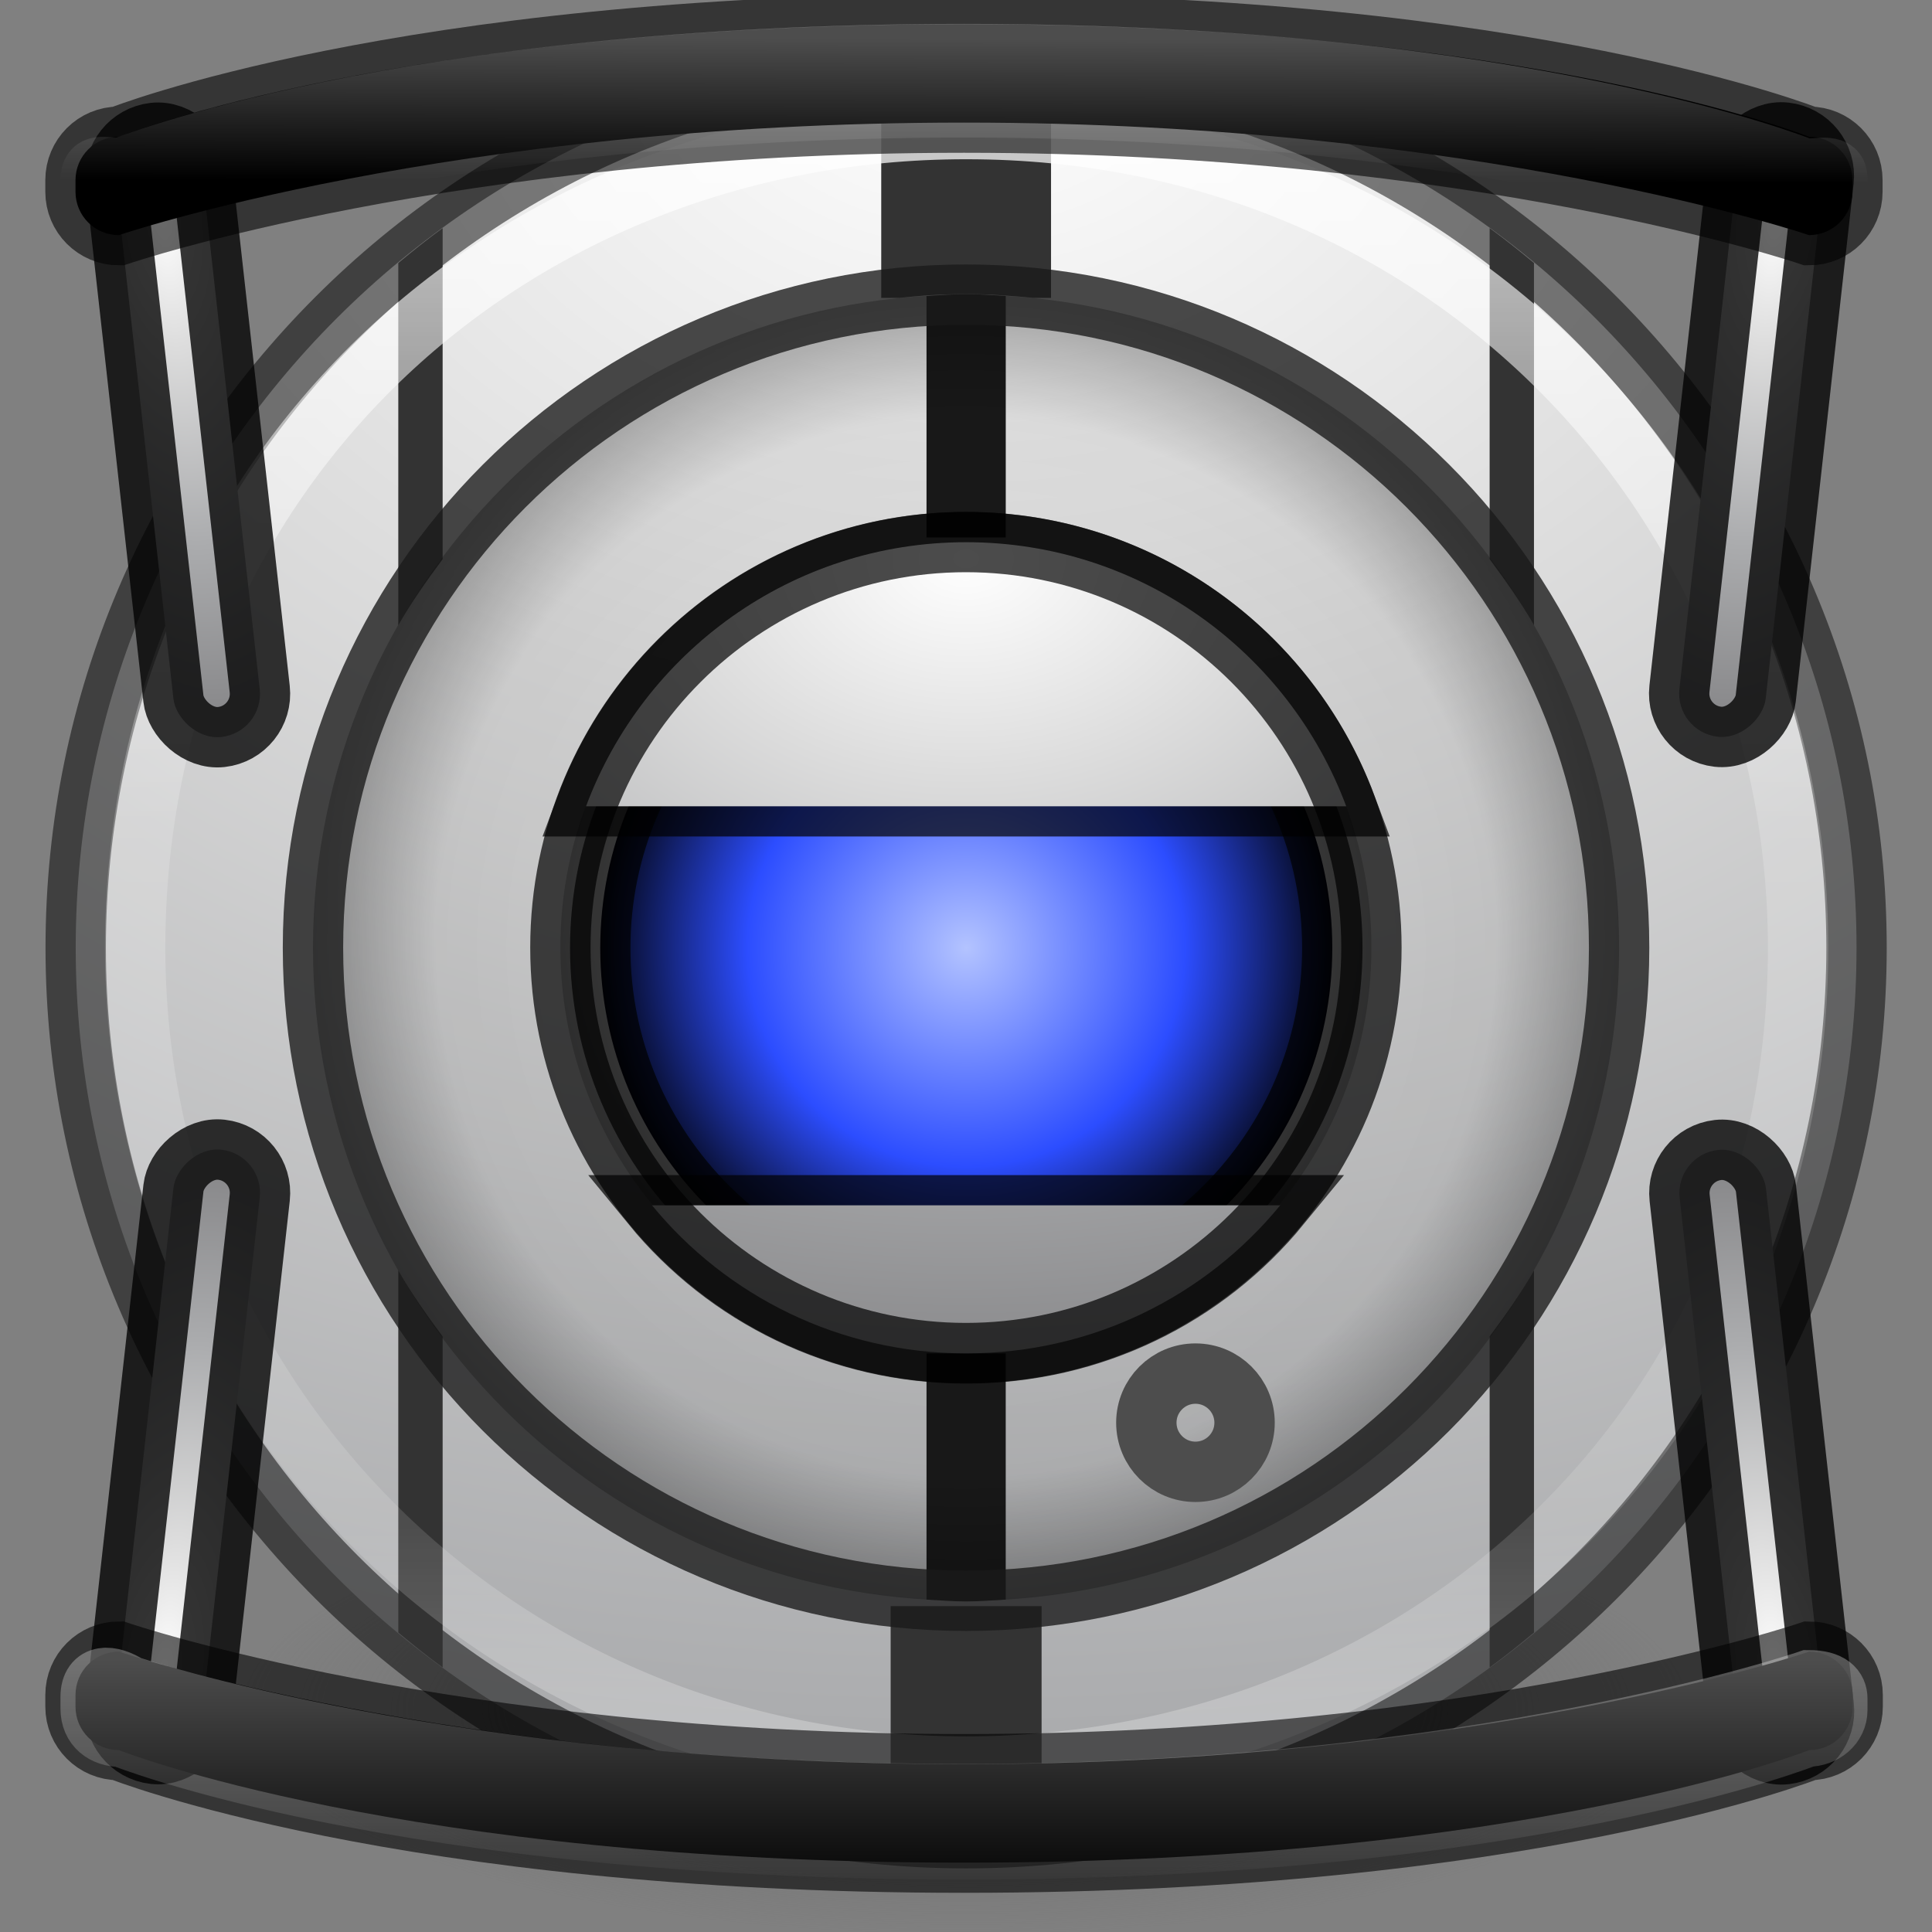 <?xml version="1.0" encoding="UTF-8" standalone="no"?>
<!-- Created with Inkscape (http://www.inkscape.org/) -->

<svg
   xmlns:dc="http://purl.org/dc/elements/1.1/"
   xmlns:cc="http://creativecommons.org/ns#"
   xmlns:rdf="http://www.w3.org/1999/02/22-rdf-syntax-ns#"
   xmlns:svg="http://www.w3.org/2000/svg"
   xmlns="http://www.w3.org/2000/svg"
   xmlns:xlink="http://www.w3.org/1999/xlink"
   xmlns:sodipodi="http://sodipodi.sourceforge.net/DTD/sodipodi-0.dtd"
   xmlns:inkscape="http://www.inkscape.org/namespaces/inkscape"
   version="1.1"
   width="32"
   height="32"
   id="svg3489"
   inkscape:version="0.48.4 r9939"
   sodipodi:docname="portal2-alt.svg">
  <rect width="100%" height="100%" fill="#808080" stroke="none"/>
  <sodipodi:namedview
     pagecolor="#ffffff"
     bordercolor="#666666"
     borderopacity="1"
     objecttolerance="10"
     gridtolerance="10"
     guidetolerance="10"
     inkscape:pageopacity="0"
     inkscape:pageshadow="2"
     inkscape:window-width="1608"
     inkscape:window-height="1024"
     id="namedview154"
     showgrid="true"
     inkscape:zoom="1"
     inkscape:cx="-156.77099"
     inkscape:cy="17.315715"
     inkscape:window-x="0"
     inkscape:window-y="30"
     inkscape:window-maximized="0"
     inkscape:current-layer="svg3489"
     showborder="true"
     inkscape:showpageshadow="false" />
  <defs
     id="defs3491">
    <linearGradient
       inkscape:collect="always"
       id="linearGradient4285">
      <stop
         style="stop-color:#ffffff;stop-opacity:1;"
         offset="0"
         id="stop4287" />
      <stop
         style="stop-color:#ffffff;stop-opacity:0;"
         offset="1"
         id="stop4289" />
    </linearGradient>
    <linearGradient
       id="linearGradient3936">
      <stop
         id="stop3938"
         offset="0"
         style="stop-color:#b3c3ff;stop-opacity:1;" />
      <stop
         style="stop-color:#2c4dff;stop-opacity:1;"
         offset="0.583"
         id="stop3940" />
      <stop
         id="stop3942"
         offset="1"
         style="stop-color:#000000;stop-opacity:1;" />
    </linearGradient>
    <linearGradient
       id="linearGradient3924">
      <stop
         style="stop-color:#000000;stop-opacity:0;"
         offset="0"
         id="stop3926" />
      <stop
         id="stop3928"
         offset="0.79"
         style="stop-color:#000000;stop-opacity:0.031;" />
      <stop
         style="stop-color:#000000;stop-opacity:0.219;"
         offset="1"
         id="stop3930" />
    </linearGradient>
    <linearGradient
       id="linearGradient3912">
      <stop
         id="stop3914"
         offset="0"
         style="stop-color:#000000;stop-opacity:0;" />
      <stop
         style="stop-color:#000000;stop-opacity:0.07;"
         offset="0.79"
         id="stop3916" />
      <stop
         id="stop3918"
         offset="1"
         style="stop-color:#000000;stop-opacity:0.375;" />
    </linearGradient>
    <linearGradient
       id="linearGradient3898">
      <stop
         style="stop-color:#000000;stop-opacity:0;"
         offset="0"
         id="stop3900" />
      <stop
         id="stop3910"
         offset="0.5"
         style="stop-color:#000000;stop-opacity:0;" />
      <stop
         style="stop-color:#000000;stop-opacity:1;"
         offset="1"
         id="stop3902" />
    </linearGradient>
    <linearGradient
       x1="38.851"
       y1="41.608"
       x2="34.131"
       y2="37.81"
       id="linearGradient6436-9"
       xlink:href="#linearGradient6455-7"
       gradientUnits="userSpaceOnUse" />
    <linearGradient
       id="linearGradient6455-7">
      <stop
         id="stop6457-5"
         style="stop-color:#fbac9b;stop-opacity:1"
         offset="0" />
      <stop
         id="stop6459-8"
         style="stop-color:#fcfafc;stop-opacity:1"
         offset="1" />
    </linearGradient>
    <linearGradient
       x1="38.851"
       y1="41.608"
       x2="34.131"
       y2="37.81"
       id="linearGradient6419-5"
       xlink:href="#linearGradient6413-0"
       gradientUnits="userSpaceOnUse" />
    <linearGradient
       id="linearGradient6413-0">
      <stop
         id="stop6415-1"
         style="stop-color:#feffff;stop-opacity:1"
         offset="0" />
      <stop
         id="stop6417-4"
         style="stop-color:#fe70ca;stop-opacity:1"
         offset="1" />
    </linearGradient>
    <radialGradient
       cx="36.491"
       cy="39.709"
       r="3.159"
       fx="36.491"
       fy="39.709"
       id="radialGradient6360-8"
       xlink:href="#linearGradient6303-33-0"
       gradientUnits="userSpaceOnUse" />
    <linearGradient
       id="linearGradient6303-33-0">
      <stop
         id="stop6305-1-0"
         style="stop-color:#ffffff;stop-opacity:1"
         offset="0" />
      <stop
         id="stop6307-5-0"
         style="stop-color:#ffffff;stop-opacity:0"
         offset="1" />
    </linearGradient>
    <radialGradient
       cx="36.491"
       cy="39.709"
       r="3.159"
       fx="36.491"
       fy="39.709"
       id="radialGradient6326-0"
       xlink:href="#linearGradient6303-3-2"
       gradientUnits="userSpaceOnUse" />
    <linearGradient
       id="linearGradient6303-3-2">
      <stop
         id="stop6305-3-0"
         style="stop-color:#ffffff;stop-opacity:1"
         offset="0" />
      <stop
         id="stop6307-1-0"
         style="stop-color:#ffffff;stop-opacity:0"
         offset="1" />
    </linearGradient>
    <radialGradient
       cx="36.491"
       cy="39.709"
       r="3.159"
       fx="36.491"
       fy="39.709"
       id="radialGradient6309-9"
       xlink:href="#linearGradient6303-4"
       gradientUnits="userSpaceOnUse" />
    <linearGradient
       id="linearGradient6303-4">
      <stop
         id="stop6305-33"
         style="stop-color:#ffffff;stop-opacity:1"
         offset="0" />
      <stop
         id="stop6307-9"
         style="stop-color:#ffffff;stop-opacity:0"
         offset="1" />
    </linearGradient>
    <radialGradient
       cx="32.373"
       cy="31.405"
       r="3.857"
       fx="32.373"
       fy="31.405"
       id="radialGradient6276-9"
       xlink:href="#linearGradient6088-6-1"
       gradientUnits="userSpaceOnUse"
       gradientTransform="matrix(2.066,0,0,2.066,-34.525,-33.493)" />
    <linearGradient
       id="linearGradient6088-6-1">
      <stop
         id="stop6090-2-0"
         style="stop-color:#ff54d2;stop-opacity:0"
         offset="0" />
      <stop
         id="stop6257-4-6"
         style="stop-color:#ff54d2;stop-opacity:0"
         offset="0.324" />
      <stop
         id="stop6255-3-6"
         style="stop-color:#ff54d2;stop-opacity:0.252"
         offset="0.561" />
      <stop
         id="stop6092-9-6"
         style="stop-color:#ff54d2;stop-opacity:0.478"
         offset="1" />
    </linearGradient>
    <radialGradient
       cx="32.373"
       cy="31.405"
       r="3.857"
       fx="32.373"
       fy="31.405"
       id="radialGradient6215-4-2"
       xlink:href="#linearGradient6191-8-3"
       gradientUnits="userSpaceOnUse"
       gradientTransform="matrix(2.068,0.554,-0.535,1.996,-17.766,-49.217)" />
    <linearGradient
       id="linearGradient6191-8-3">
      <stop
         id="stop6193-75-7"
         style="stop-color:#ffffff;stop-opacity:0"
         offset="0" />
      <stop
         id="stop6197-3-4"
         style="stop-color:#ffffff;stop-opacity:0"
         offset="0.405" />
      <stop
         id="stop6195-7-2"
         style="stop-color:#ffffff;stop-opacity:0.478"
         offset="1" />
    </linearGradient>
    <radialGradient
       cx="32.373"
       cy="31.405"
       r="3.857"
       fx="32.373"
       fy="31.405"
       id="radialGradient6215-6"
       xlink:href="#linearGradient6191-7-9"
       gradientUnits="userSpaceOnUse"
       gradientTransform="matrix(2.068,0.554,-0.535,1.996,-17.766,-49.217)" />
    <linearGradient
       id="linearGradient6191-7-9">
      <stop
         id="stop6193-7-3"
         style="stop-color:#ffffff;stop-opacity:0"
         offset="0" />
      <stop
         id="stop6197-2-2"
         style="stop-color:#ffffff;stop-opacity:0"
         offset="0.405" />
      <stop
         id="stop6195-2-1"
         style="stop-color:#ffffff;stop-opacity:0.478"
         offset="1" />
    </linearGradient>
    <radialGradient
       cx="32.373"
       cy="31.405"
       r="3.857"
       fx="32.373"
       fy="31.405"
       id="radialGradient6172-68"
       xlink:href="#linearGradient6191-9"
       gradientUnits="userSpaceOnUse"
       gradientTransform="matrix(2.068,0.554,-0.535,1.996,-17.766,-49.217)" />
    <linearGradient
       id="linearGradient6191-9">
      <stop
         id="stop6193-8"
         style="stop-color:#ffffff;stop-opacity:0"
         offset="0" />
      <stop
         id="stop6197-8"
         style="stop-color:#ffffff;stop-opacity:0"
         offset="0.405" />
      <stop
         id="stop6195-9"
         style="stop-color:#ffffff;stop-opacity:0.478"
         offset="1" />
    </linearGradient>
    <linearGradient
       x1="68.313"
       y1="52.925"
       x2="68.313"
       y2="65.922"
       id="linearGradient6137-8"
       xlink:href="#linearGradient3990-3-1"
       gradientUnits="userSpaceOnUse"
       gradientTransform="matrix(0.166,0,0,0.124,20.905,22.577)" />
    <linearGradient
       id="linearGradient3990-3-1">
      <stop
         id="stop3992-0-0"
         style="stop-color:#ffffff;stop-opacity:1"
         offset="0" />
      <stop
         id="stop3994-2-1"
         style="stop-color:#ffffff;stop-opacity:0"
         offset="1" />
    </linearGradient>
    <linearGradient
       x1="92.696"
       y1="16.555"
       x2="92.696"
       y2="48.984"
       id="linearGradient6153-0"
       xlink:href="#linearGradient4316-4-6-6"
       gradientUnits="userSpaceOnUse" />
    <linearGradient
       id="linearGradient4316-4-6-6">
      <stop
         id="stop4318-4-4-6"
         style="stop-color:#ffffff;stop-opacity:1"
         offset="0" />
      <stop
         id="stop4320-2-2-6"
         style="stop-color:#ffffff;stop-opacity:0.235"
         offset="0.338" />
      <stop
         id="stop4322-4-5-5"
         style="stop-color:#ffffff;stop-opacity:0.157"
         offset="0.62" />
      <stop
         id="stop4324-4-1-5"
         style="stop-color:#ffffff;stop-opacity:0.392"
         offset="1" />
    </linearGradient>
    <radialGradient
       cx="32.373"
       cy="31.405"
       r="3.857"
       fx="32.373"
       fy="31.405"
       id="radialGradient6151-7"
       xlink:href="#linearGradient6088-74"
       gradientUnits="userSpaceOnUse"
       gradientTransform="matrix(2.066,0,0,2.066,-34.525,-33.493)" />
    <linearGradient
       id="linearGradient6088-74">
      <stop
         id="stop6090-5"
         style="stop-color:#ff54d2;stop-opacity:0"
         offset="0" />
      <stop
         id="stop6257-5"
         style="stop-color:#f62b68;stop-opacity:1"
         offset="0.324" />
      <stop
         id="stop6255-6"
         style="stop-color:#ff0105;stop-opacity:1"
         offset="0.561" />
      <stop
         id="stop6092-0"
         style="stop-color:#ff54d2;stop-opacity:0.478"
         offset="1" />
    </linearGradient>
    <linearGradient
       x1="92.696"
       y1="16.555"
       x2="92.696"
       y2="48.984"
       id="linearGradient5980-2"
       xlink:href="#linearGradient4316-4-0"
       gradientUnits="userSpaceOnUse" />
    <linearGradient
       id="linearGradient4316-4-0">
      <stop
         id="stop4318-4-5"
         style="stop-color:#ffffff;stop-opacity:1"
         offset="0" />
      <stop
         id="stop4320-2-9"
         style="stop-color:#ffffff;stop-opacity:0.235"
         offset="0.338" />
      <stop
         id="stop4322-4-1"
         style="stop-color:#ffffff;stop-opacity:0.157"
         offset="0.62" />
      <stop
         id="stop4324-4-8"
         style="stop-color:#ffffff;stop-opacity:0.392"
         offset="1" />
    </linearGradient>
    <radialGradient
       cx="95.838"
       cy="95.388"
       r="9.498"
       fx="95.838"
       fy="95.388"
       id="radialGradient6140-3"
       xlink:href="#linearGradient4278-3"
       gradientUnits="userSpaceOnUse"
       gradientTransform="matrix(0.575,-8.5809842e-8,8.0624837e-8,0.541,-23.241,-19.788)" />
    <linearGradient
       id="linearGradient4278-3">
      <stop
         id="stop4280-6"
         style="stop-color:#000000;stop-opacity:0"
         offset="0" />
      <stop
         id="stop4286-1"
         style="stop-color:#000000;stop-opacity:0"
         offset="0.5" />
      <stop
         id="stop4282-24"
         style="stop-color:#000000;stop-opacity:1"
         offset="1" />
    </linearGradient>
    <radialGradient
       cx="23.896"
       cy="3.99"
       r="20.397"
       id="radialGradient6143-9"
       xlink:href="#linearGradient2867-449-88-871-390-598-476-591-434-148-57-177-691-4"
       gradientUnits="userSpaceOnUse"
       gradientTransform="matrix(0,0.528,-0.697,0,34.779,14.552)" />
    <linearGradient
       id="linearGradient2867-449-88-871-390-598-476-591-434-148-57-177-691-4">
      <stop
         id="stop7191-4"
         style="stop-color:#612f91;stop-opacity:1"
         offset="0" />
      <stop
         id="stop7197-2"
         style="stop-color:#1a4aa2;stop-opacity:1"
         offset="1" />
    </linearGradient>
    <linearGradient
       x1="7.078"
       y1="3.082"
       x2="7.078"
       y2="45.369"
       id="linearGradient6145-6"
       xlink:href="#linearGradient3087-408-5"
       gradientUnits="userSpaceOnUse"
       gradientTransform="matrix(0.221,0,0,0.221,26.693,26.693)" />
    <linearGradient
       x1="7.078"
       y1="3.082"
       x2="7.078"
       y2="45.369"
       id="linearGradient3087-408-5"
       gradientUnits="userSpaceOnUse"
       gradientTransform="matrix(0.221,0,0,0.221,6.693,6.693)">
      <stop
         id="stop7201-5"
         style="stop-color:#170418;stop-opacity:1"
         offset="0" />
      <stop
         id="stop7203-2"
         style="stop-color:#50386b;stop-opacity:1"
         offset="1" />
    </linearGradient>
    <radialGradient
       cx="32"
       cy="21.239"
       r="10.498"
       fx="32"
       fy="21.239"
       id="radialGradient6048-1"
       xlink:href="#linearGradient6042-1"
       gradientUnits="userSpaceOnUse"
       gradientTransform="matrix(0,2.012,-4.634,0,130.415,-43.129)" />
    <linearGradient
       id="linearGradient6042-1">
      <stop
         id="stop6044-9"
         style="stop-color:#07132d;stop-opacity:1"
         offset="0" />
      <stop
         id="stop6046-9"
         style="stop-color:#425479;stop-opacity:1"
         offset="1" />
    </linearGradient>
    <radialGradient
       cx="91.35"
       cy="16.448"
       r="15.639"
       fx="91.35"
       fy="16.448"
       id="radialGradient5957-8"
       xlink:href="#linearGradient4507-6"
       gradientUnits="userSpaceOnUse"
       gradientTransform="matrix(0,1.98,-1.98,0,123.923,-164.462)" />
    <linearGradient
       id="linearGradient4507-6">
      <stop
         id="stop4509-3"
         style="stop-color:#2d3955;stop-opacity:1"
         offset="0" />
      <stop
         id="stop5959-4"
         style="stop-color:#2b3853;stop-opacity:1"
         offset="0.725" />
      <stop
         id="stop5961-1"
         style="stop-color:#192640;stop-opacity:1"
         offset="0.75" />
      <stop
         id="stop4511-1"
         style="stop-color:#08142e;stop-opacity:1"
         offset="1" />
    </linearGradient>
    <linearGradient
       x1="92.696"
       y1="16.555"
       x2="92.696"
       y2="48.984"
       id="linearGradient4314-4"
       xlink:href="#linearGradient4316-5"
       gradientUnits="userSpaceOnUse" />
    <linearGradient
       id="linearGradient4316-5">
      <stop
         id="stop4318-1"
         style="stop-color:#ffffff;stop-opacity:1"
         offset="0" />
      <stop
         id="stop4320-9"
         style="stop-color:#ffffff;stop-opacity:0.235"
         offset="0.338" />
      <stop
         id="stop4322-42"
         style="stop-color:#ffffff;stop-opacity:0.157"
         offset="0.62" />
      <stop
         id="stop4324-9"
         style="stop-color:#ffffff;stop-opacity:0.392"
         offset="1" />
    </linearGradient>
    <linearGradient
       x1="91.566"
       y1="16.543"
       x2="91.566"
       y2="48.631"
       id="linearGradient7103"
       xlink:href="#linearGradient4220-7"
       gradientUnits="userSpaceOnUse" />
    <linearGradient
       id="linearGradient4220-7">
      <stop
         id="stop4222-7"
         style="stop-color:#7a8498;stop-opacity:1"
         offset="0" />
      <stop
         id="stop4224-0"
         style="stop-color:#34405c;stop-opacity:1"
         offset="1" />
    </linearGradient>
    <linearGradient
       x1="51.2"
       y1="8.114"
       x2="51.2"
       y2="56.115"
       id="linearGradient4170"
       xlink:href="#linearGradient4164"
       gradientUnits="userSpaceOnUse"
       gradientTransform="matrix(0.958,0,0,0.958,-17.176,1.333)" />
    <linearGradient
       id="linearGradient4164">
      <stop
         id="stop4166"
         style="stop-color:#b6b6b6;stop-opacity:1"
         offset="0" />
      <stop
         id="stop4216"
         style="stop-color:#a4a4a4;stop-opacity:1"
         offset="0.331" />
      <stop
         id="stop4168"
         style="stop-color:#c5c5c5;stop-opacity:1"
         offset="1" />
    </linearGradient>
    <linearGradient
       x1="71.204"
       y1="15.369"
       x2="71.204"
       y2="40.496"
       id="linearGradient5013"
       xlink:href="#linearGradient4806"
       gradientUnits="userSpaceOnUse"
       gradientTransform="matrix(2.327,0,0,2.327,-135.945,-32.843)" />
    <linearGradient
       id="linearGradient4806">
      <stop
         id="stop4808"
         style="stop-color:#ffffff;stop-opacity:1"
         offset="0" />
      <stop
         id="stop4810"
         style="stop-color:#ffffff;stop-opacity:0.235"
         offset="0.424" />
      <stop
         id="stop4812"
         style="stop-color:#ffffff;stop-opacity:0.157"
         offset="0.821" />
      <stop
         id="stop4814"
         style="stop-color:#ffffff;stop-opacity:0.392"
         offset="1" />
    </linearGradient>
    <radialGradient
       cx="23.896"
       cy="3.99"
       r="20.397"
       fx="23.896"
       fy="3.99"
       id="radialGradient6874-1-9"
       xlink:href="#radialGradient3093-0-3-6"
       gradientUnits="userSpaceOnUse"
       gradientTransform="matrix(0,4.157,-5.487,0,53.893,-97.44)" />
    <radialGradient
       cx="23.896"
       cy="3.99"
       r="20.397"
       id="radialGradient3093-0-3-6"
       gradientUnits="userSpaceOnUse"
       gradientTransform="matrix(0,1.232,-1.626,0,18.487,-28.722)">
      <stop
         id="stop3244-9-33-7-0"
         style="stop-color:#ffffff;stop-opacity:1"
         offset="0" />
      <stop
         id="stop3246-3-5-0-8"
         style="stop-color:#dddddd;stop-opacity:1"
         offset="0.262" />
      <stop
         id="stop3248-1-7-8-8"
         style="stop-color:#abacae;stop-opacity:1"
         offset="0.661" />
      <stop
         id="stop3250-9-3-0-5"
         style="stop-color:#89898b;stop-opacity:1"
         offset="1" />
    </radialGradient>
    <linearGradient
       id="linearGradient3820-7-2">
      <stop
         id="stop3822-2-6"
         style="stop-color:#3d3d3d;stop-opacity:1"
         offset="0" />
      <stop
         id="stop3864-8-7"
         style="stop-color:#686868;stop-opacity:0.498"
         offset="0.5" />
      <stop
         id="stop3824-1-2"
         style="stop-color:#686868;stop-opacity:0"
         offset="1" />
    </linearGradient>
    <radialGradient
       cx="99.157"
       cy="186.171"
       r="62.769"
       fx="99.157"
       fy="186.171"
       id="radialGradient3487"
       xlink:href="#linearGradient3820-7-2"
       gradientUnits="userSpaceOnUse"
       gradientTransform="matrix(1,0,0,0.167,0,155.142)" />
    <linearGradient
       inkscape:collect="always"
       xlink:href="#linearGradient6455-7"
       id="linearGradient3132"
       gradientUnits="userSpaceOnUse"
       x1="38.851"
       y1="41.608"
       x2="34.131"
       y2="37.81"
       gradientTransform="matrix(0.38,0,0,0.398,13.914,13.556)" />
    <linearGradient
       inkscape:collect="always"
       xlink:href="#linearGradient6413-0"
       id="linearGradient3135"
       gradientUnits="userSpaceOnUse"
       x1="38.851"
       y1="41.608"
       x2="34.131"
       y2="37.81"
       gradientTransform="matrix(0.544,0,0,0.569,6.972,5.744)" />
    <radialGradient
       inkscape:collect="always"
       xlink:href="#linearGradient6303-33-0"
       id="radialGradient3138"
       gradientUnits="userSpaceOnUse"
       cx="36.491"
       cy="39.709"
       fx="36.491"
       fy="39.709"
       r="3.159"
       gradientTransform="matrix(0.544,0,0,0.569,11.534,8.506)" />
    <radialGradient
       inkscape:collect="always"
       xlink:href="#linearGradient6303-3-2"
       id="radialGradient3141"
       gradientUnits="userSpaceOnUse"
       cx="36.491"
       cy="39.709"
       fx="36.491"
       fy="39.709"
       r="3.159"
       gradientTransform="matrix(1.907,-1.101,0.626,1.085,-69.064,21.715)" />
    <radialGradient
       inkscape:collect="always"
       xlink:href="#linearGradient6303-4"
       id="radialGradient3144"
       gradientUnits="userSpaceOnUse"
       cx="36.491"
       cy="39.709"
       fx="36.491"
       fy="39.709"
       r="3.159"
       gradientTransform="matrix(2.369,-1.368,0.778,1.348,-80.223,35.17)" />
    <radialGradient
       inkscape:collect="always"
       xlink:href="#linearGradient6088-6-1"
       id="radialGradient3147"
       gradientUnits="userSpaceOnUse"
       gradientTransform="matrix(-1.515,-1.515,1.515,-1.515,33.466,126.652)"
       cx="32.373"
       cy="31.405"
       fx="32.373"
       fy="31.405"
       r="3.857" />
    <radialGradient
       inkscape:collect="always"
       xlink:href="#linearGradient6191-8-3"
       id="radialGradient3150"
       gradientUnits="userSpaceOnUse"
       gradientTransform="matrix(1.297,1.801,-1.739,1.252,44.617,-65.652)"
       cx="32.373"
       cy="31.405"
       fx="32.373"
       fy="31.405"
       r="3.857" />
    <radialGradient
       inkscape:collect="always"
       xlink:href="#linearGradient6191-7-9"
       id="radialGradient3153"
       gradientUnits="userSpaceOnUse"
       gradientTransform="matrix(0,2.22,-2.143,-1.2524014e-8,99.304,-39.87)"
       cx="32.373"
       cy="31.405"
       fx="32.373"
       fy="31.405"
       r="3.857" />
    <radialGradient
       inkscape:collect="always"
       xlink:href="#linearGradient6191-9"
       id="radialGradient3156"
       gradientUnits="userSpaceOnUse"
       gradientTransform="matrix(2.144,0.574,-0.555,2.07,-20.001,-51.612)"
       cx="32.373"
       cy="31.405"
       fx="32.373"
       fy="31.405"
       r="3.857" />
    <linearGradient
       inkscape:collect="always"
       xlink:href="#linearGradient3990-3-1"
       id="linearGradient3159"
       gradientUnits="userSpaceOnUse"
       gradientTransform="matrix(0.166,0,0,0.124,20.905,22.577)"
       x1="68.313"
       y1="52.925"
       x2="68.313"
       y2="65.922" />
    <linearGradient
       inkscape:collect="always"
       xlink:href="#linearGradient4316-4-6-6"
       id="linearGradient3162"
       gradientUnits="userSpaceOnUse"
       x1="92.696"
       y1="16.555"
       x2="92.696"
       y2="48.984"
       gradientTransform="matrix(0.468,0,0,0.468,-11.088,16.759)" />
    <radialGradient
       inkscape:collect="always"
       xlink:href="#linearGradient6088-74"
       id="radialGradient3165"
       gradientUnits="userSpaceOnUse"
       gradientTransform="matrix(-2.143,0,0,-2.143,101.38,99.307)"
       cx="32.373"
       cy="31.405"
       fx="32.373"
       fy="31.405"
       r="3.857" />
    <linearGradient
       inkscape:collect="always"
       xlink:href="#linearGradient4316-4-0"
       id="linearGradient3170"
       gradientUnits="userSpaceOnUse"
       x1="92.696"
       y1="16.555"
       x2="92.696"
       y2="48.984"
       gradientTransform="matrix(0.842,0,0,-0.842,-45.559,59.433)" />
    <radialGradient
       inkscape:collect="always"
       xlink:href="#linearGradient4278-3"
       id="radialGradient3173"
       gradientUnits="userSpaceOnUse"
       gradientTransform="matrix(0.575,-8.5809842e-8,8.0624837e-8,0.541,-23.241,-19.788)"
       cx="95.838"
       cy="95.388"
       fx="95.838"
       fy="95.388"
       r="9.498" />
    <radialGradient
       inkscape:collect="always"
       xlink:href="#linearGradient2867-449-88-871-390-598-476-591-434-148-57-177-691-4"
       id="radialGradient3176"
       gradientUnits="userSpaceOnUse"
       gradientTransform="matrix(0,0.528,-0.697,0,34.779,14.552)"
       cx="23.896"
       cy="3.99"
       r="20.397" />
    <linearGradient
       inkscape:collect="always"
       xlink:href="#linearGradient3087-408-5"
       id="linearGradient3178"
       gradientUnits="userSpaceOnUse"
       gradientTransform="matrix(0.221,0,0,0.221,26.693,26.693)"
       x1="7.078"
       y1="3.082"
       x2="7.078"
       y2="45.369" />
    <radialGradient
       inkscape:collect="always"
       xlink:href="#linearGradient6042-1"
       id="radialGradient3183"
       gradientUnits="userSpaceOnUse"
       gradientTransform="matrix(0,2.012,-4.634,0,130.415,-43.129)"
       cx="32"
       cy="21.239"
       fx="32"
       fy="21.239"
       r="10.498" />
    <radialGradient
       inkscape:collect="always"
       xlink:href="#linearGradient4507-6"
       id="radialGradient3186"
       gradientUnits="userSpaceOnUse"
       gradientTransform="matrix(0,1.836,-1.836,0,62.2,-149.859)"
       cx="91.35"
       cy="16.448"
       fx="91.35"
       fy="16.448"
       r="15.639" />
    <linearGradient
       inkscape:collect="always"
       xlink:href="#linearGradient4316-5"
       id="linearGradient3189"
       gradientUnits="userSpaceOnUse"
       x1="92.696"
       y1="16.555"
       x2="92.696"
       y2="48.984"
       gradientTransform="matrix(1.092,0,0,1.092,-68.539,-3.561)" />
    <linearGradient
       inkscape:collect="always"
       xlink:href="#linearGradient4220-7"
       id="linearGradient3193"
       gradientUnits="userSpaceOnUse"
       x1="91.566"
       y1="16.543"
       x2="91.566"
       y2="48.631"
       gradientTransform="matrix(1.154,0,0,1.154,-74.284,-5.594)" />
    <linearGradient
       inkscape:collect="always"
       xlink:href="#linearGradient4164"
       id="linearGradient3197"
       gradientUnits="userSpaceOnUse"
       gradientTransform="matrix(0.958,0,0,0.958,-17.176,1.333)"
       x1="51.2"
       y1="8.114"
       x2="51.2"
       y2="56.115" />
    <radialGradient
       inkscape:collect="always"
       xlink:href="#linearGradient3820-7-2"
       id="radialGradient4222"
       gradientUnits="userSpaceOnUse"
       gradientTransform="matrix(0.382,0,0,0.119,-5.913,34.255)"
       cx="99.157"
       cy="186.171"
       fx="99.157"
       fy="186.171"
       r="62.769" />
    <radialGradient
       inkscape:collect="always"
       xlink:href="#linearGradient3924"
       id="radialGradient4226"
       gradientUnits="userSpaceOnUse"
       cx="17.356"
       cy="16.814"
       fx="17.356"
       fy="16.814"
       r="20.025" />
    <radialGradient
       inkscape:collect="always"
       xlink:href="#linearGradient3912"
       id="radialGradient4230"
       gradientUnits="userSpaceOnUse"
       cx="17.356"
       cy="16.814"
       fx="17.356"
       fy="16.814"
       r="20.025" />
    <radialGradient
       inkscape:collect="always"
       xlink:href="#linearGradient3936"
       id="radialGradient4232"
       gradientUnits="userSpaceOnUse"
       cx="17.356"
       cy="16.814"
       fx="17.356"
       fy="16.814"
       r="20.025" />
    <radialGradient
       inkscape:collect="always"
       xlink:href="#radialGradient3093-0-3-6"
       id="radialGradient4240"
       gradientUnits="userSpaceOnUse"
       gradientTransform="matrix(-3.395,0.04,-0.102,-8.534,-259.928,64.227)"
       cx="-59.31"
       cy="7.116"
       fx="-59.31"
       fy="7.116"
       r="1.938" />
    <radialGradient
       inkscape:collect="always"
       xlink:href="#radialGradient3093-0-3-6"
       id="radialGradient4242"
       gradientUnits="userSpaceOnUse"
       gradientTransform="matrix(-3.395,0.04,-0.102,-8.534,-196.109,71.363)"
       cx="-59.31"
       cy="7.116"
       fx="-59.31"
       fy="7.116"
       r="1.938" />
    <radialGradient
       inkscape:collect="always"
       xlink:href="#radialGradient3093-0-3-6"
       id="radialGradient4255"
       gradientUnits="userSpaceOnUse"
       gradientTransform="matrix(-1.2390238e-8,1.345,-1.86,-1.7134356e-8,28.472,-5.021)"
       cx="17.356"
       cy="-1.895"
       fx="17.356"
       fy="-1.895"
       r="20.025" />
    <linearGradient
       inkscape:collect="always"
       xlink:href="#linearGradient4806"
       id="linearGradient4263"
       gradientUnits="userSpaceOnUse"
       gradientTransform="matrix(2.327,0,0,2.327,-135.928,-33.634)"
       x1="71.204"
       y1="15.369"
       x2="71.204"
       y2="40.496" />
    <radialGradient
       inkscape:collect="always"
       xlink:href="#radialGradient3093-0-3-6"
       id="radialGradient4270"
       gradientUnits="userSpaceOnUse"
       gradientTransform="matrix(0,4.156,-5.486,0,53.886,-98.223)"
       cx="23.896"
       cy="3.99"
       fx="23.896"
       fy="3.99"
       r="20.397" />
    <radialGradient
       inkscape:collect="always"
       xlink:href="#radialGradient3093-0-3-6"
       id="radialGradient4278"
       gradientUnits="userSpaceOnUse"
       gradientTransform="matrix(-3.394,0.04,-0.102,-8.533,-195.997,70.564)"
       cx="-59.31"
       cy="7.116"
       fx="-59.31"
       fy="7.116"
       r="1.938" />
    <radialGradient
       inkscape:collect="always"
       xlink:href="#radialGradient3093-0-3-6"
       id="radialGradient4281"
       gradientUnits="userSpaceOnUse"
       gradientTransform="matrix(-3.394,0.04,-0.102,-8.533,-259.809,63.429)"
       cx="-59.31"
       cy="7.116"
       fx="-59.31"
       fy="7.116"
       r="1.938" />
    <linearGradient
       inkscape:collect="always"
       xlink:href="#linearGradient4285"
       id="linearGradient4291"
       x1="31.643"
       y1="1.125"
       x2="31.633"
       y2="5.823"
       gradientUnits="userSpaceOnUse" />
    <linearGradient
       inkscape:collect="always"
       xlink:href="#linearGradient4285"
       id="linearGradient4295"
       gradientUnits="userSpaceOnUse"
       x1="31.313"
       y1="7.345"
       x2="31.313"
       y2="-0.685"
       gradientTransform="matrix(1,0,0,-1,0,62.174)" />
  </defs>
  <g
     id="g3945">
    <g
       style="stroke-width:2;stroke-miterlimit:4;stroke-dasharray:none"
       transform="matrix(0.5,0,0,0.5,0.004,0.098)"
       id="g4297">
      <path
         inkscape:connector-curvature="0"
         style="fill:url(#radialGradient4222);fill-opacity:1;stroke:none"
         id="path3818-0"
         d="m 56,56.5 a 24,7.5 0 1 1 -48,0 24,7.5 0 1 1 48,0 z" />
      <path
         inkscape:connector-curvature="0"
         style="color:#000000;fill:url(#radialGradient4270);fill-opacity:1;fill-rule:nonzero;stroke:none;stroke-width:2;marker:none;visibility:visible;display:inline;overflow:visible;enable-background:accumulate"
         id="path2555-7"
         d="m 31.996,1.704 c -16.275,0 -29.496,13.221 -29.496,29.496 0,16.275 13.221,29.496 29.496,29.496 16.275,0 29.496,-13.221 29.496,-29.496 0,-16.275 -13.221,-29.496 -29.496,-29.496 z" />
      <path
         transform="matrix(0.688,0,0,0.688,20.048,19.625)"
         d="m 36.881,16.814 c 0,10.784 -8.742,19.525 -19.525,19.525 -10.784,0 -19.525,-8.742 -19.525,-19.525 0,-10.784 8.742,-19.525 19.525,-19.525 10.784,0 19.525,8.742 19.525,19.525 z"
         sodipodi:ry="19.525423"
         sodipodi:rx="19.525423"
         sodipodi:cy="16.813559"
         sodipodi:cx="17.355932"
         id="path3920"
         style="fill:url(#radialGradient4226);fill-opacity:1;stroke:none"
         sodipodi:type="arc" />
      <path
         inkscape:connector-curvature="0"
         style="fill:#333333;stroke:none"
         d="m 31.996,1.704 c -0.952,0 -1.883,0.037 -2.812,0.125 l 0,7.843 0.594,0 c 0.364,-0.037 0.723,-0.072 1.094,-0.094 0.369,-0.019 0.751,-0.031 1.125,-0.031 0.747,0 1.491,0.051 2.218,0.125 l 0.594,0 0,-7.843 C 33.88,1.741 32.948,1.704 31.996,1.704 z m -2.5,51.306 0,7.562 c 0.827,0.07 1.655,0.125 2.5,0.125 0.844,0 1.673,-0.055 2.5,-0.125 l 0,-7.562 -4.999,0 z"
         id="rect3956" />
      <path
         inkscape:connector-curvature="0"
         style="opacity:0.5;color:#000000;fill:none;stroke:#000000;stroke-width:2;stroke-linecap:round;stroke-linejoin:round;stroke-miterlimit:4;stroke-opacity:1;stroke-dasharray:none;stroke-dashoffset:0;marker:none;visibility:visible;display:inline;overflow:visible;enable-background:accumulate"
         id="path2555-7-1"
         d="m 31.996,1.704 c -16.275,0 -29.496,13.221 -29.496,29.496 0,16.275 13.221,29.496 29.496,29.496 16.275,0 29.496,-13.221 29.496,-29.496 0,-16.275 -13.221,-29.496 -29.496,-29.496 z" />
      <path
         inkscape:connector-curvature="0"
         style="fill:#333333;stroke:none"
         d="m 14.655,7.36 c -0.508,0.37 -0.986,0.755 -1.469,1.156 l 0,11.999 c 0.437,-0.767 0.944,-1.483 1.469,-2.187 l 0,-10.967 z m 34.683,0 0,10.967 c 0.524,0.705 1.032,1.42 1.469,2.187 l 0,-11.999 C 50.324,8.115 49.846,7.73 49.338,7.36 z m -36.152,34.527 0,11.999 c 0.483,0.401 0.961,0.786 1.469,1.156 l 0,-10.967 c -0.524,-0.705 -1.032,-1.42 -1.469,-2.187 z m 37.621,0 c -0.437,0.767 -0.944,1.483 -1.469,2.187 l 0,10.967 c 0.508,-0.37 0.986,-0.755 1.469,-1.156 l 0,-11.999 z"
         id="rect3964" />
      <path
         sodipodi:nodetypes="sssss"
         inkscape:connector-curvature="0"
         style="opacity:0.8;color:#000000;fill:none;stroke:url(#linearGradient4263);stroke-width:2;stroke-linecap:round;stroke-linejoin:round;stroke-miterlimit:4;stroke-opacity:1;stroke-dasharray:none;stroke-dashoffset:0;marker:none;visibility:visible;display:inline;overflow:visible;enable-background:accumulate"
         id="path3019"
         d="m 59.556,31.201 c 0,15.738 -12.446,27.122 -27.559,27.122 -15.738,0 -27.528,-12.383 -27.528,-27.122 0,-15.738 12.352,-27.122 27.528,-27.122 16.051,0 27.559,12.508 27.559,27.122 z" />
      <path
         inkscape:connector-curvature="0"
         style="fill:#1a1a1a;stroke:none"
         d="m 31.996,9.547 c -0.438,0 -0.881,0.037 -1.312,0.062 l 0,7.999 2.625,0 0,-7.999 c -0.431,-0.026 -0.874,-0.062 -1.312,-0.062 z m -1.312,35.09 0,8.155 c 0.431,0.026 0.874,0.062 1.312,0.062 0.438,0 0.881,-0.037 1.312,-0.062 l 0,-8.155 -1.312,0 -1.312,0 z"
         id="rect3946" />
      <path
         sodipodi:type="arc"
         style="fill:url(#radialGradient4230);fill-opacity:1;stroke:#1a1a1a;stroke-width:1.805;stroke-miterlimit:4;stroke-opacity:0.784;stroke-dasharray:none"
         id="path3128"
         sodipodi:cx="17.355932"
         sodipodi:cy="16.813559"
         sodipodi:rx="19.525423"
         sodipodi:ry="19.525423"
         d="m 36.881,16.814 c 0,10.784 -8.742,19.525 -19.525,19.525 -10.784,0 -19.525,-8.742 -19.525,-19.525 0,-10.784 8.742,-19.525 19.525,-19.525 10.784,0 19.525,8.742 19.525,19.525 z"
         transform="matrix(1.108,0,0,1.108,12.763,12.568)" />
      <path
         sodipodi:type="arc"
         style="fill:url(#radialGradient4232);fill-opacity:1;stroke:none"
         id="path3932"
         sodipodi:cx="17.355932"
         sodipodi:cy="16.813559"
         sodipodi:rx="19.525423"
         sodipodi:ry="19.525423"
         d="m 36.881,16.814 c 0,10.784 -8.742,19.525 -19.525,19.525 -10.784,0 -19.525,-8.742 -19.525,-19.525 0,-10.784 8.742,-19.525 19.525,-19.525 10.784,0 19.525,8.742 19.525,19.525 z"
         transform="matrix(0.621,0,0,0.621,21.223,20.764)" />
      <path
         transform="matrix(0.621,0,0,0.621,21.223,20.764)"
         d="m 36.881,16.814 c 0,10.784 -8.742,19.525 -19.525,19.525 -10.784,0 -19.525,-8.742 -19.525,-19.525 0,-10.784 8.742,-19.525 19.525,-19.525 10.784,0 19.525,8.742 19.525,19.525 z"
         sodipodi:ry="19.525423"
         sodipodi:rx="19.525423"
         sodipodi:cy="16.813559"
         sodipodi:cx="17.355932"
         id="path4052"
         style="opacity:0.7;fill:none;stroke:#000000;stroke-width:3.222;stroke-miterlimit:4;stroke-opacity:1;stroke-dasharray:none"
         sodipodi:type="arc" />
      <path
         inkscape:connector-curvature="0"
         id="path4054"
         d="m 31.996,17.765 c -5.772,0 -10.687,3.641 -12.592,8.749 l 25.184,0 c -1.905,-5.108 -6.82,-8.749 -12.592,-8.749 z m -10.405,21.966 c 2.465,3.007 6.213,4.906 10.405,4.906 4.192,0 7.94,-1.899 10.405,-4.906 l -20.81,0 z"
         style="opacity:0.7;fill:none;stroke:#000000;stroke-width:2;stroke-miterlimit:4;stroke-opacity:1;stroke-dasharray:none" />
      <path
         inkscape:connector-curvature="0"
         style="fill:url(#radialGradient4255);fill-opacity:1;stroke:none"
         d="m 31.996,17.765 c -5.772,0 -10.687,3.641 -12.592,8.749 l 25.184,0 c -1.905,-5.108 -6.82,-8.749 -12.592,-8.749 z m -10.405,21.966 c 2.465,3.007 6.213,4.906 10.405,4.906 4.192,0 7.94,-1.899 10.405,-4.906 l -20.81,0 z"
         id="path4043" />
      <path
         sodipodi:type="arc"
         style="fill:none;stroke:#4d4d4d;stroke-width:2;stroke-miterlimit:4;stroke-opacity:1;stroke-dasharray:none"
         id="path3944"
         sodipodi:cx="36.067795"
         sodipodi:cy="47.322033"
         sodipodi:rx="1.6271186"
         sodipodi:ry="1.6271186"
         d="m 37.695,47.322 c 0,0.899 -0.728,1.627 -1.627,1.627 -0.899,0 -1.627,-0.728 -1.627,-1.627 0,-0.899 0.728,-1.627 1.627,-1.627 0.899,0 1.627,0.728 1.627,1.627 z"
         transform="matrix(1,0,0,1,3.525,-0.389)" />
      <path
         sodipodi:type="arc"
         style="opacity:0.7;fill:none;stroke:#000000;stroke-width:2.905;stroke-miterlimit:4;stroke-opacity:1;stroke-dasharray:none"
         id="path4050"
         sodipodi:cx="17.355932"
         sodipodi:cy="16.813559"
         sodipodi:rx="19.525423"
         sodipodi:ry="19.525423"
         d="m 36.881,16.814 c 0,10.784 -8.742,19.525 -19.525,19.525 -10.784,0 -19.525,-8.742 -19.525,-19.525 0,-10.784 8.742,-19.525 19.525,-19.525 10.784,0 19.525,8.742 19.525,19.525 z"
         transform="matrix(0.688,0,0,0.688,20.048,19.625)" />
      <rect
         transform="matrix(-0.994,-0.111,-0.111,0.994,0,0)"
         ry="1.438"
         rx="1.438"
         y="-2.39"
         x="-60.658"
         height="20.132"
         width="2.876"
         id="rect4064"
         style="fill:url(#radialGradient4281);fill-opacity:1;stroke:#000000;stroke-width:2;stroke-miterlimit:4;stroke-opacity:0.784;stroke-dasharray:none" />
      <rect
         style="fill:url(#radialGradient4278);fill-opacity:1;stroke:#000000;stroke-width:2;stroke-miterlimit:4;stroke-opacity:0.784;stroke-dasharray:none"
         id="rect4077"
         width="2.876"
         height="20.132"
         x="3.154"
         y="4.745"
         rx="1.438"
         ry="1.438"
         transform="matrix(0.994,-0.111,0.111,0.994,0,0)" />
      <path
         style="fill:#000000;fill-opacity:1;stroke:#000000;stroke-width:2;stroke-miterlimit:4;stroke-opacity:0.588;stroke-dasharray:none"
         d="m 3.931,4.334 c 0,0 9.341,-3.728 27.993,-3.728 18.652,0 27.993,3.728 27.993,3.728 0.797,0 1.438,0.641 1.438,1.438 l 0,0.383 c 0,0.797 -0.641,1.438 -1.438,1.438 0,0 -10.934,-3.728 -27.993,-3.728 -17.059,0 -27.993,3.728 -27.993,3.728 -0.797,0 -1.438,-0.641 -1.438,-1.438 l 0,-0.383 c 0,-0.797 0.641,-1.438 1.438,-1.438 z"
         id="rect4062"
         inkscape:connector-curvature="0"
         sodipodi:nodetypes="szsssszssss" />
      <g
         id="g4086"
         transform="matrix(1,0,0,-1,2.3741991e-4,62.907)"
         style="stroke-width:2;stroke-miterlimit:4;stroke-dasharray:none">
        <rect
           transform="matrix(-0.994,-0.111,-0.111,0.994,0,0)"
           ry="1.438"
           rx="1.438"
           y="-1.6"
           x="-60.753"
           height="20.135"
           width="2.876"
           id="rect4088"
           style="fill:url(#radialGradient4240);fill-opacity:1;stroke:#000000;stroke-width:2;stroke-miterlimit:4;stroke-opacity:0.784;stroke-dasharray:none" />
        <rect
           style="fill:url(#radialGradient4242);fill-opacity:1;stroke:#000000;stroke-width:2;stroke-miterlimit:4;stroke-opacity:0.784;stroke-dasharray:none"
           id="rect4090"
           width="2.876"
           height="20.135"
           x="3.066"
           y="5.536"
           rx="1.438"
           ry="1.438"
           transform="matrix(0.994,-0.111,0.111,0.994,0,0)" />
        <path
           style="fill:#000000;fill-opacity:1;stroke:#000000;stroke-width:2;stroke-miterlimit:4;stroke-opacity:0.588;stroke-dasharray:none"
           d="m 3.931,5.13 c 0,0 9.342,-3.729 27.997,-3.729 18.654,0 27.997,3.729 27.997,3.729 0.797,0 1.438,0.641 1.438,1.438 l 0,0.384 c 0,0.797 -0.641,1.438 -1.438,1.438 0,0 -10.936,-3.729 -27.997,-3.729 -17.061,0 -27.997,3.729 -27.997,3.729 -0.797,0 -1.438,-0.641 -1.438,-1.438 l 0,-0.384 c 0,-0.797 0.641,-1.438 1.438,-1.438 z"
           id="path4092"
           inkscape:connector-curvature="0"
           sodipodi:nodetypes="szsssszssss" />
      </g>
      <path
         sodipodi:nodetypes="szsssszssss"
         inkscape:connector-curvature="0"
         id="path4283"
         d="m 4.015,5.368 c 0,0 9.324,-3.773 27.909,-3.773 18.586,0 27.846,3.8 27.846,3.8 0.551,0 1.086,-0.174 1.086,0.326 l 0,0.383 c 0,0.314 -0.158,0.98 -0.887,0.98 0,0 -10.985,-3.723 -28.044,-3.723 C 14.865,3.362 4.374,6.935 4.374,6.935 3.805,7.306 2.996,6.952 2.996,6.156 l 0,-0.383 c 0,-0.605 0.438,-0.404 1.019,-0.404 z"
         style="opacity:0.3;fill:none;stroke:url(#linearGradient4291);stroke-width:2;stroke-miterlimit:4;stroke-opacity:1;stroke-dasharray:none" />
      <path
         style="opacity:0.3;fill:none;stroke:url(#linearGradient4295);stroke-width:2;stroke-miterlimit:4;stroke-opacity:1;stroke-dasharray:none"
         d="m 4.015,57.337 c 0,0 9.257,3.728 27.909,3.728 18.652,0 27.934,-3.733 27.934,-3.733 0.551,0 0.997,-0.379 0.997,-0.879 l 0,-0.383 c 0,-0.314 -0.221,-0.605 -0.95,-0.605 0,0 -10.923,3.77 -27.982,3.77 -17.059,0 -27.675,-3.588 -27.675,-3.588 -0.569,-0.372 -1.253,-0.424 -1.253,0.373 l 0,0.383 c 0,0.605 0.438,0.935 1.019,0.935 z"
         id="path4293"
         inkscape:connector-curvature="0"
         sodipodi:nodetypes="szsssszssss" />
    </g>
  </g>
</svg>
